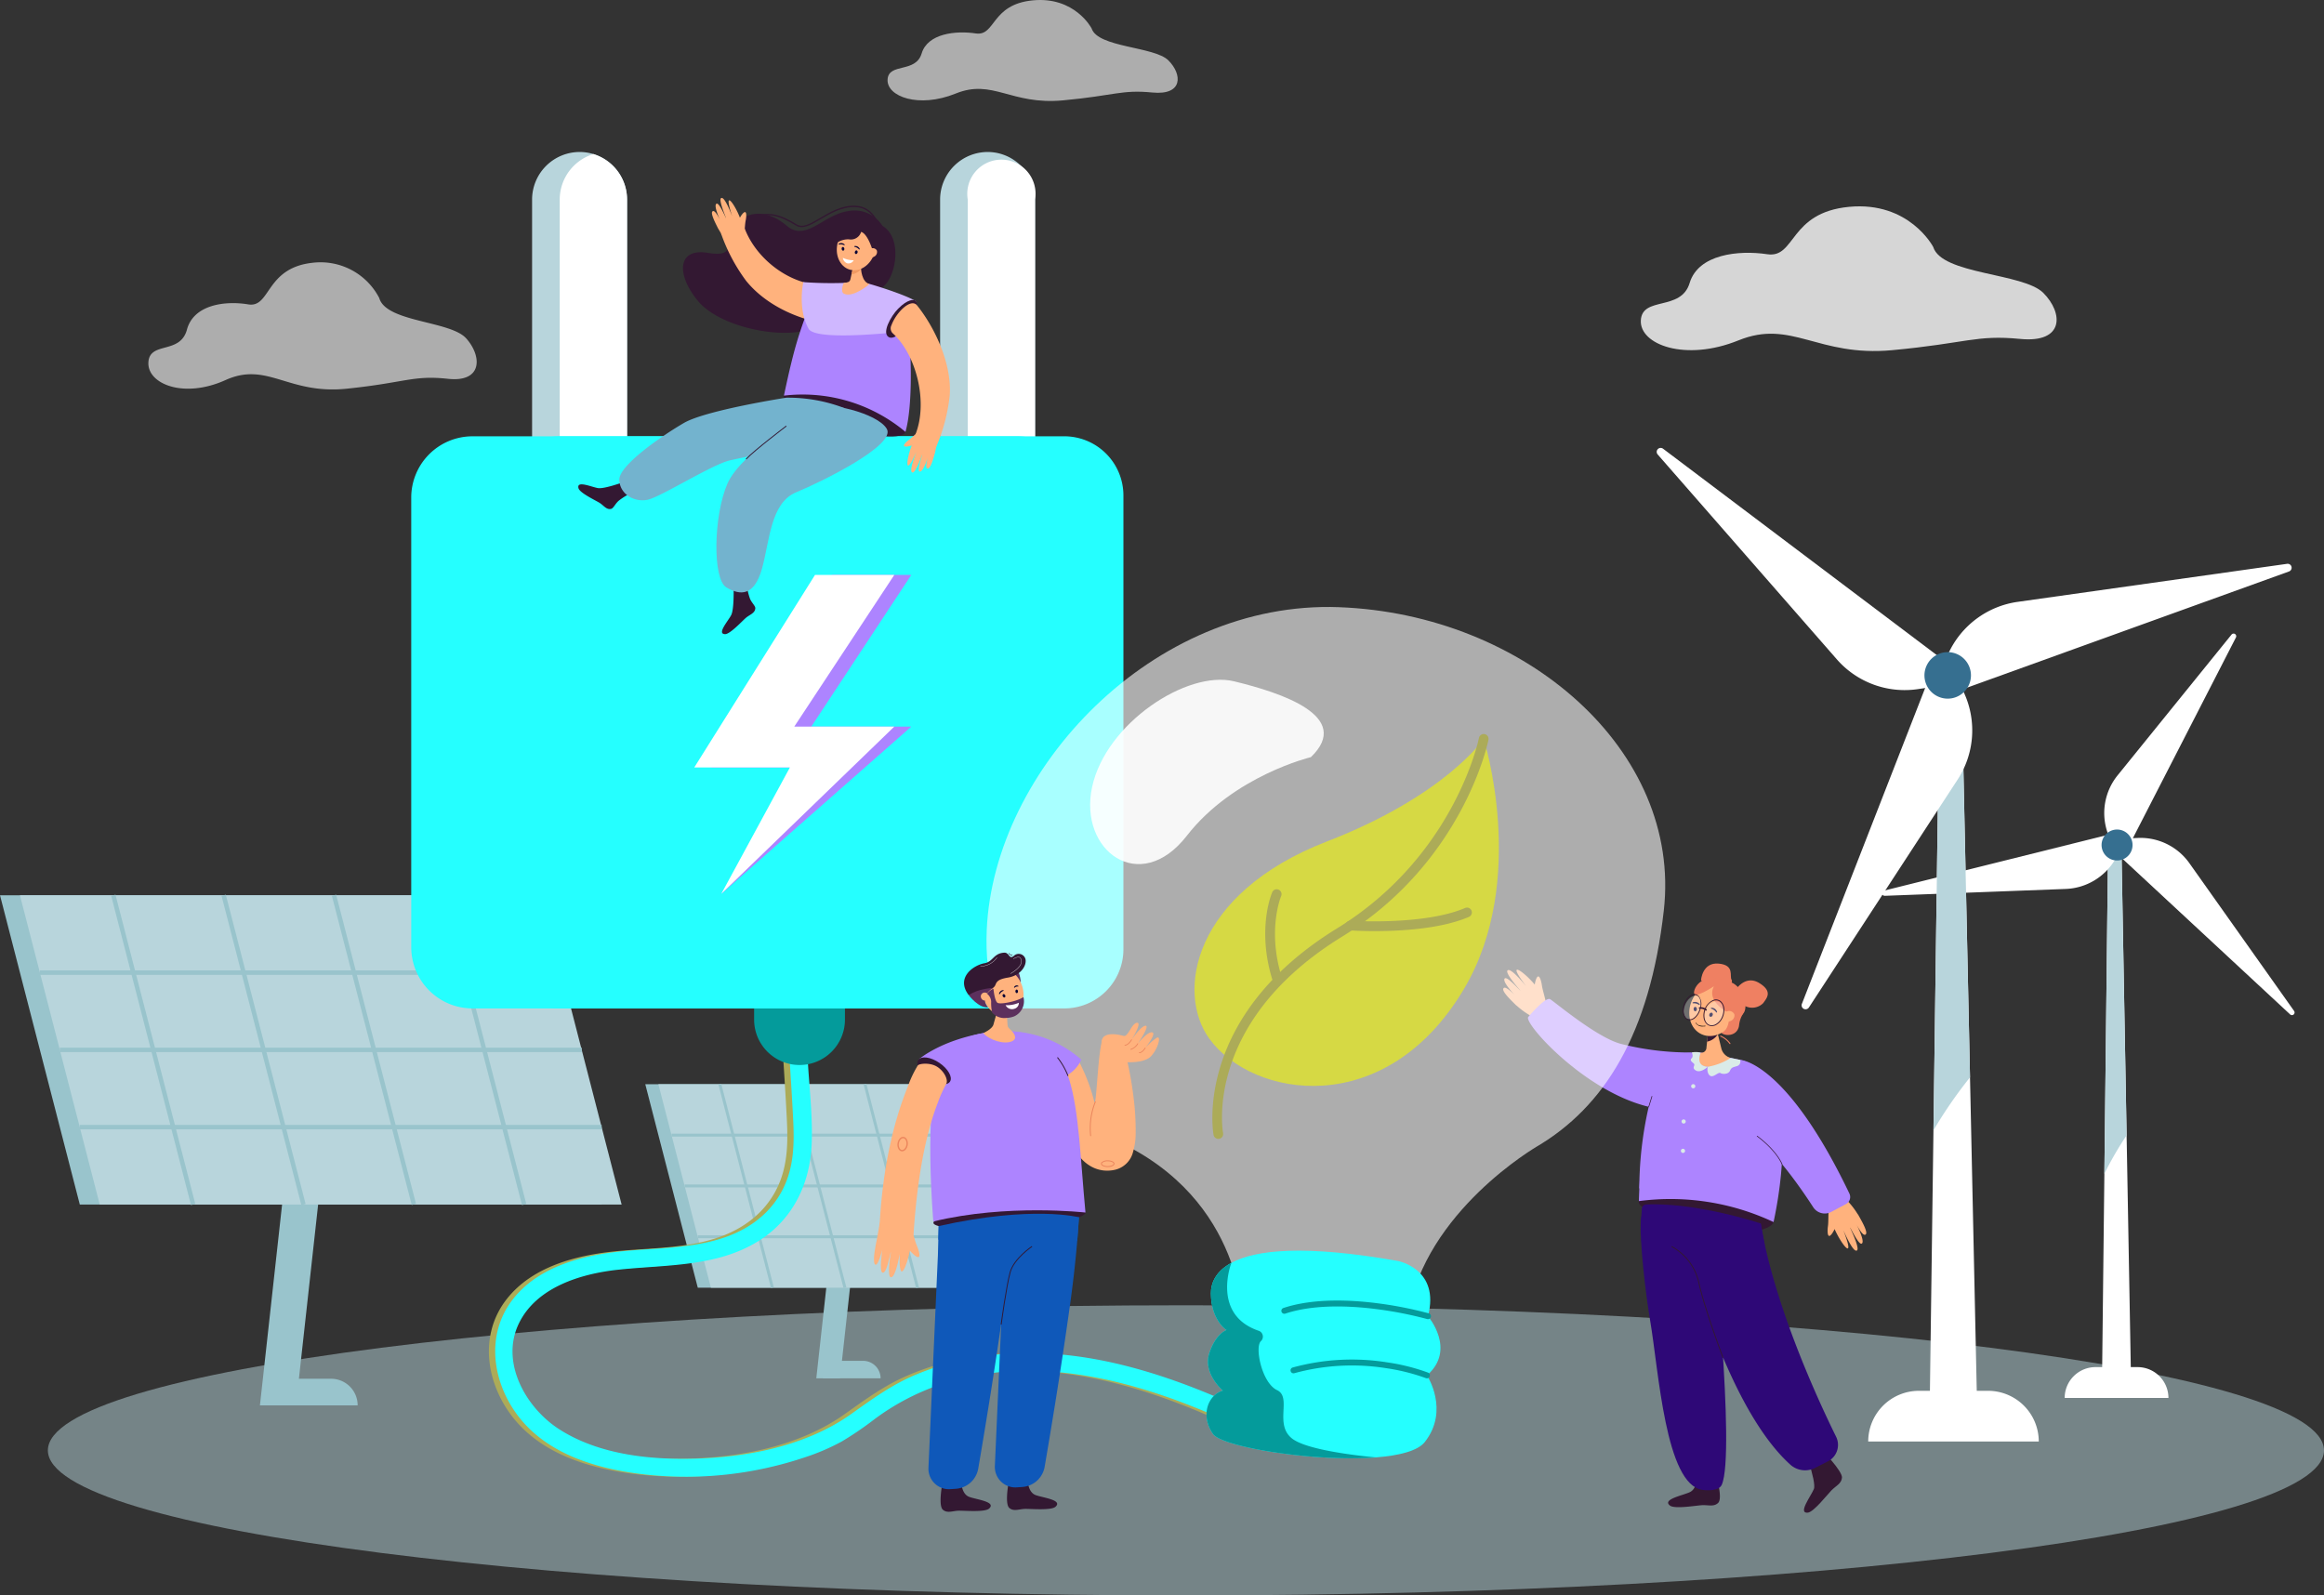 <svg id="Grupo_893833" data-name="Grupo 893833" xmlns="http://www.w3.org/2000/svg" xmlns:xlink="http://www.w3.org/1999/xlink" width="507.307" height="348.309" viewBox="0 0 507.307 348.309">
  <rect x="0" y="0" width="507.307" height="348.309" fill="#333333" stroke="none"/>
  <defs>
    <clipPath id="clip-path">
      <rect id="Rectángulo_326954" data-name="Rectángulo 326954" width="507.307" height="348.309" fill="none"/>
    </clipPath>
    <clipPath id="clip-path-2">
      <rect id="Rectángulo_326929" data-name="Rectángulo 326929" width="507.306" height="348.308" fill="none"/>
    </clipPath>
    <clipPath id="clip-path-3">
      <rect id="Rectángulo_326928" data-name="Rectángulo 326928" width="496.856" height="63.343" fill="none"/>
    </clipPath>
    <clipPath id="clip-path-5">
      <rect id="Rectángulo_326944" data-name="Rectángulo 326944" width="90.766" height="31.584" fill="none"/>
    </clipPath>
    <clipPath id="clip-path-6">
      <rect id="Rectángulo_326945" data-name="Rectángulo 326945" width="63.33" height="22.039" fill="none"/>
    </clipPath>
    <clipPath id="clip-path-7">
      <rect id="Rectángulo_326946" data-name="Rectángulo 326946" width="71.666" height="27.752" fill="none"/>
    </clipPath>
    <clipPath id="clip-path-8">
      <rect id="Rectángulo_326947" data-name="Rectángulo 326947" width="4.115" height="5.39" fill="none"/>
    </clipPath>
    <clipPath id="clip-path-9">
      <rect id="Rectángulo_326948" data-name="Rectángulo 326948" width="3.835" height="5.17" fill="none"/>
    </clipPath>
    <clipPath id="clip-path-10">
      <rect id="Rectángulo_326949" data-name="Rectángulo 326949" width="148.161" height="158.972" fill="none"/>
    </clipPath>
    <clipPath id="clip-path-11">
      <rect id="Rectángulo_326950" data-name="Rectángulo 326950" width="50.996" height="40.246" fill="none"/>
    </clipPath>
  </defs>
  <g id="Grupo_893832" data-name="Grupo 893832" clip-path="url(#clip-path)">
    <g id="Grupo_893802" data-name="Grupo 893802" transform="translate(0 0.001)">
      <g id="Grupo_893801" data-name="Grupo 893801" clip-path="url(#clip-path-2)">
        <g id="Grupo_893800" data-name="Grupo 893800" transform="translate(10.451 284.965)" opacity="0.5">
          <g id="Grupo_893799" data-name="Grupo 893799">
            <g id="Grupo_893798" data-name="Grupo 893798" clip-path="url(#clip-path-3)">
              <path id="Trazado_635360" data-name="Trazado 635360" d="M538.633,1170.834c0,17.492-111.225,31.672-248.428,31.672s-248.428-14.18-248.428-31.672S153,1139.162,290.2,1139.162s248.428,14.18,248.428,31.672" transform="translate(-41.777 -1139.162)" fill="#b8d5dc"/>
            </g>
          </g>
        </g>
      </g>
    </g>
    <path id="Trazado_635361" data-name="Trazado 635361" d="M234.7,1035.145h-7.867l7.044-63.837h7.867Z" transform="translate(-170.092 -728.332)" fill="#99c4cc"/>
    <path id="Trazado_635362" data-name="Trazado 635362" d="M0,781.316l17.419,67.519H131.344l-17.419-67.519Z" transform="translate(0 -585.867)" fill="#99c4cc"/>
    <path id="Trazado_635363" data-name="Trazado 635363" d="M148.737,848.835H34.811L17.393,781.316H131.318Z" transform="translate(-13.042 -585.867)" fill="#b8d5dc"/>
    <rect id="Rectángulo_326930" data-name="Rectángulo 326930" width="113.926" height="0.968" transform="translate(8.709 211.86)" fill="#99c4cc"/>
    <rect id="Rectángulo_326931" data-name="Rectángulo 326931" width="113.926" height="0.968" transform="translate(13.06 228.725)" fill="#99c4cc"/>
    <rect id="Rectángulo_326932" data-name="Rectángulo 326932" width="113.925" height="0.968" transform="translate(17.411 245.587)" fill="#99c4cc"/>
    <rect id="Rectángulo_326933" data-name="Rectángulo 326933" width="0.967" height="69.73" transform="translate(24.274 195.571) rotate(-14.467)" fill="#99c4cc"/>
    <rect id="Rectángulo_326934" data-name="Rectángulo 326934" width="0.966" height="69.73" transform="translate(48.36 195.571) rotate(-14.465)" fill="#99c4cc"/>
    <rect id="Rectángulo_326935" data-name="Rectángulo 326935" width="0.967" height="69.73" transform="matrix(0.968, -0.25, 0.25, 0.968, 72.445, 195.571)" fill="#99c4cc"/>
    <rect id="Rectángulo_326936" data-name="Rectángulo 326936" width="0.967" height="69.73" transform="translate(96.531 195.571) rotate(-14.465)" fill="#99c4cc"/>
    <g id="Grupo_893831" data-name="Grupo 893831" transform="translate(0 0.001)">
      <g id="Grupo_893830" data-name="Grupo 893830" clip-path="url(#clip-path-2)">
        <path id="Trazado_635364" data-name="Trazado 635364" d="M235.571,1203.275h13.335a5.809,5.809,0,0,1,5.809,5.809H235.571Z" transform="translate(-176.642 -902.272)" fill="#99c4cc"/>
        <path id="Trazado_635365" data-name="Trazado 635365" d="M717.5,1077.014h-5.176l4.635-42h5.176Z" transform="translate(-534.135 -776.102)" fill="#99c4cc"/>
        <path id="Trazado_635366" data-name="Trazado 635366" d="M649.5,990.646H574.544l-11.46-44.423h74.955Z" transform="translate(-422.226 -709.523)" fill="#99c4cc"/>
        <path id="Trazado_635367" data-name="Trazado 635367" d="M660.942,990.646H585.987l-11.46-44.423h74.955Z" transform="translate(-430.807 -709.523)" fill="#b8d5dc"/>
        <rect id="Rectángulo_326937" data-name="Rectángulo 326937" width="74.956" height="0.64" transform="translate(146.588 247.497)" fill="#99c4cc"/>
        <rect id="Rectángulo_326938" data-name="Rectángulo 326938" width="74.956" height="0.64" transform="translate(149.45 258.591)" fill="#99c4cc"/>
        <rect id="Rectángulo_326939" data-name="Rectángulo 326939" width="74.954" height="0.64" transform="translate(152.313 269.687)" fill="#99c4cc"/>
        <rect id="Rectángulo_326940" data-name="Rectángulo 326940" width="0.636" height="45.879" transform="matrix(0.968, -0.25, 0.25, 0.968, 156.829, 236.779)" fill="#99c4cc"/>
        <rect id="Rectángulo_326941" data-name="Rectángulo 326941" width="0.636" height="45.88" transform="translate(172.674 236.779) rotate(-14.465)" fill="#99c4cc"/>
        <rect id="Rectángulo_326942" data-name="Rectángulo 326942" width="0.636" height="45.88" transform="translate(188.521 236.779) rotate(-14.465)" fill="#99c4cc"/>
        <rect id="Rectángulo_326943" data-name="Rectángulo 326943" width="0.636" height="45.88" transform="translate(204.367 236.779) rotate(-14.465)" fill="#99c4cc"/>
        <path id="Trazado_635368" data-name="Trazado 635368" d="M718.073,1187.632h8.774a3.822,3.822,0,0,1,3.822,3.822h-12.6Z" transform="translate(-538.444 -890.542)" fill="#99c4cc"/>
        <g id="Grupo_893805" data-name="Grupo 893805" transform="translate(358.173 45.047)" opacity="0.8">
          <g id="Grupo_893804" data-name="Grupo 893804">
            <g id="Grupo_893803" data-name="Grupo 893803" clip-path="url(#clip-path-5)">
              <path id="Trazado_635369" data-name="Trazado 635369" d="M1495.634,188.937s-5.2-10.007-18.368-8.753-11.6,11.284-17.868,10.344-15.046,0-16.927,6.269-10.344,2.821-10.658,8.15,9.717,9.09,21.315,4.388,17.24,3.653,33.54,2.14,18.319-3.394,27.967-2.453,9.419-5.665,5.03-10.054-22.152-3.971-24.033-10.031" transform="translate(-1431.807 -180.076)" fill="#fff"/>
            </g>
          </g>
        </g>
        <g id="Grupo_893808" data-name="Grupo 893808" transform="translate(193.745 -0.001)" opacity="0.6">
          <g id="Grupo_893807" data-name="Grupo 893807">
            <g id="Grupo_893806" data-name="Grupo 893806" clip-path="url(#clip-path-6)">
              <path id="Trazado_635370" data-name="Trazado 635370" d="M819.038,6.186S815.408-.8,806.222.079,798.13,7.952,793.756,7.3s-10.5,0-11.81,4.374-7.217,1.968-7.436,5.686,6.78,6.343,14.872,3.062,12.029,2.549,23.4,1.493S825.565,19.544,832.3,20.2s6.572-3.953,3.51-7.015-15.456-2.77-16.769-7" transform="translate(-774.504 -0.002)" fill="#fff"/>
            </g>
          </g>
        </g>
        <g id="Grupo_893811" data-name="Grupo 893811" transform="translate(32.386 57.262)" opacity="0.6">
          <g id="Grupo_893810" data-name="Grupo 893810">
            <g id="Grupo_893809" data-name="Grupo 893809" clip-path="url(#clip-path-7)">
              <path id="Trazado_635371" data-name="Trazado 635371" d="M179.858,236.7a14.429,14.429,0,0,0-14.5-7.69c-10.395,1.1-9.157,9.915-14.107,9.089s-11.88,0-13.365,5.508-8.167,2.479-8.415,7.161,7.672,7.987,16.83,3.856,13.612,3.209,26.482,1.88,14.464-2.982,22.082-2.156,7.437-4.978,3.972-8.834-17.491-3.489-18.976-8.814" transform="translate(-129.463 -228.91)" fill="#fff"/>
            </g>
          </g>
        </g>
        <path id="Trazado_635372" data-name="Trazado 635372" d="M1840.579,855.505h-6.387l.534-47.026.817-72.031h2.894l1.145,63.633Z" transform="translate(-1375.362 -552.224)" fill="#fff"/>
        <path id="Trazado_635373" data-name="Trazado 635373" d="M1841.182,800.082a73.347,73.347,0,0,0-4.856,8.4l.817-72.031h2.894Z" transform="translate(-1376.962 -552.224)" fill="#b8d5dc"/>
        <path id="Trazado_635374" data-name="Trazado 635374" d="M1838.173,600.166l-1.3-3.946a13.09,13.09,0,0,1,2.255-12.34L1864,553.148a.576.576,0,0,1,.96.625l-23.93,46.615a1.551,1.551,0,0,1-2.852-.222" transform="translate(-1376.875 -414.612)" fill="#fff"/>
        <path id="Trazado_635375" data-name="Trazado 635375" d="M1844.428,731.451l4.152-.186a13.09,13.09,0,0,1,11.269,5.51l22.854,32.261a.576.576,0,0,1-.862.755l-38.4-35.654a1.551,1.551,0,0,1,.986-2.686" transform="translate(-1381.925 -548.327)" fill="#fff"/>
        <path id="Trazado_635376" data-name="Trazado 635376" d="M1695.3,728.8l-2.113,3.578a13.091,13.091,0,0,1-10.774,6.425l-39.506,1.5a.576.576,0,0,1-.161-1.134l50.844-12.667a1.551,1.551,0,0,1,1.71,2.293" transform="translate(-1231.479 -544.733)" fill="#fff"/>
        <path id="Trazado_635377" data-name="Trazado 635377" d="M1834.262,728.876a3.379,3.379,0,1,1,4.545,1.475,3.378,3.378,0,0,1-4.545-1.475" transform="translate(-1375.138 -542.861)" fill="#366f90"/>
        <path id="Trazado_635378" data-name="Trazado 635378" d="M1824.333,1199.852H1801.68a6.736,6.736,0,0,1,6.736-6.736h9.181a6.736,6.736,0,0,1,6.736,6.736" transform="translate(-1350.983 -894.654)" fill="#fff"/>
        <path id="Trazado_635379" data-name="Trazado 635379" d="M1694.181,753.747h-10.5l.877-64.795,1.342-99.246h4.757l1.882,87.676Z" transform="translate(-1262.504 -442.189)" fill="#fff"/>
        <path id="Trazado_635380" data-name="Trazado 635380" d="M1695.171,677.381a98.665,98.665,0,0,0-7.981,11.57l1.342-99.247h4.757Z" transform="translate(-1265.133 -442.189)" fill="#b8d5dc"/>
        <path id="Trazado_635381" data-name="Trazado 635381" d="M1605.082,578.375l2.552,5.7a19.669,19.669,0,0,1-1.478,18.789l-32.463,49.748a.865.865,0,0,1-1.53-.787l28.622-73.343a2.33,2.33,0,0,1,4.3-.106" transform="translate(-1178.831 -432.66)" fill="#fff"/>
        <path id="Trazado_635382" data-name="Trazado 635382" d="M1508.82,442.623l-6.177.915a19.669,19.669,0,0,1-17.688-6.509l-39.1-44.716a.865.865,0,0,1,1.172-1.26l62.859,47.4a2.33,2.33,0,0,1-1.062,4.165" transform="translate(-1083.997 -293.092)" fill="#fff"/>
        <path id="Trazado_635383" data-name="Trazado 635383" d="M1689.132,517.266l2.61-5.673a19.669,19.669,0,0,1,15.118-11.254l58.819-8.305a.865.865,0,0,1,.415,1.67l-74.054,26.728a2.33,2.33,0,0,1-2.908-3.166" transform="translate(-1266.424 -368.943)" fill="#fff"/>
        <path id="Trazado_635384" data-name="Trazado 635384" d="M1688.663,571.459a5.076,5.076,0,1,1-7.019-1.508,5.076,5.076,0,0,1,7.019,1.508" transform="translate(-1259.234 -426.766)" fill="#366f90"/>
        <path id="Trazado_635385" data-name="Trazado 635385" d="M1667.483,1224.871h-37.229a11.07,11.07,0,0,1,11.07-11.07h15.089a11.07,11.07,0,0,1,11.07,11.07" transform="translate(-1222.44 -910.165)" fill="#fff"/>
        <path id="Trazado_635386" data-name="Trazado 635386" d="M489.54,820.136c.4,11.837,1.351,23.647,2,35.471.26,4.759.565,9.494-.782,14.129a19.67,19.67,0,0,1-6.227,9.61c-8.215,6.956-19.8,6.388-29.866,7.348-8.7.829-18.483,3.254-24.148,10.468-6.209,7.907-4.475,18.646,1.568,26.108,6.6,8.151,17.545,11.136,27.537,12.22a81.4,81.4,0,0,0,34.754-3.831,47.36,47.36,0,0,0,7.9-3.408,72.012,72.012,0,0,0,7.114-4.845,52.293,52.293,0,0,1,13.935-7.419c21.307-7.265,43.945-.909,63.653,8.1,2.616,1.2,5.209,2.442,7.788,3.715,2.262,1.117,4.258-2.274,1.985-3.4-19.817-9.784-41.436-18.022-63.908-14.733a59.273,59.273,0,0,0-14.874,4.2c-5.008,2.156-9.245,5.262-13.662,8.4-9.325,6.621-21.438,9.2-32.714,9.678-10.382.442-22.057-.622-31.01-6.375-7.282-4.678-12.95-14.641-8.749-23.179,3.843-7.811,13.43-10.735,21.466-11.622,10.547-1.164,21.908-.5,31.187-6.53,7.325-4.757,10.912-12.532,11.229-21.112.211-5.71-.457-11.523-.814-17.22-.367-5.864-.756-11.727-1.063-17.594q-.214-4.086-.358-8.175c-.086-2.525-4.02-2.536-3.934,0" transform="translate(-319.901 -613.554)" fill="#acab58"/>
        <path id="Trazado_635387" data-name="Trazado 635387" d="M495.046,820.136c.4,11.837,1.351,23.647,2,35.471.26,4.759.565,9.494-.782,14.129a19.669,19.669,0,0,1-6.227,9.61c-8.215,6.956-19.8,6.388-29.865,7.348-8.7.829-18.483,3.254-24.148,10.468-6.209,7.907-4.475,18.646,1.568,26.108,6.6,8.151,17.545,11.136,27.537,12.22a81.4,81.4,0,0,0,34.754-3.831,47.371,47.371,0,0,0,7.9-3.408,72.023,72.023,0,0,0,7.114-4.845,52.291,52.291,0,0,1,13.935-7.419c21.307-7.265,43.946-.909,63.653,8.1,2.616,1.2,5.209,2.442,7.788,3.715,2.262,1.117,4.258-2.274,1.985-3.4-19.817-9.784-41.436-18.022-63.909-14.733a59.274,59.274,0,0,0-14.874,4.2c-5.008,2.156-9.245,5.262-13.662,8.4-9.325,6.621-21.438,9.2-32.714,9.678-10.382.442-22.057-.622-31.01-6.375-7.282-4.678-12.949-14.641-8.749-23.179,3.843-7.811,13.43-10.735,21.465-11.622,10.548-1.164,21.908-.5,31.187-6.53,7.325-4.757,10.912-12.532,11.229-21.112.211-5.71-.457-11.523-.814-17.22-.367-5.864-.756-11.727-1.063-17.594q-.214-4.086-.358-8.175c-.086-2.525-4.02-2.536-3.934,0" transform="translate(-324.03 -613.554)" fill="#25ffff"/>
        <path id="Trazado_635388" data-name="Trazado 635388" d="M667.972,851.388h0a9.914,9.914,0,0,1-9.914-9.914v-6.219a9.914,9.914,0,1,1,19.827,0v6.219a9.914,9.914,0,0,1-9.914,9.914" transform="translate(-493.442 -618.88)" fill="#049b9b"/>
        <path id="Trazado_635389" data-name="Trazado 635389" d="M485.046,143.013v96.755a10.407,10.407,0,0,1-7.351,9.916,10.238,10.238,0,0,1-3.016.451,10.4,10.4,0,0,1-10.367-10.367V143.013a10.4,10.4,0,0,1,10.367-10.367,10.237,10.237,0,0,1,3.016.451,10.411,10.411,0,0,1,7.351,9.916" transform="translate(-348.163 -99.465)" fill="#b8d5dc"/>
        <path id="Trazado_635390" data-name="Trazado 635390" d="M503.127,144.365V241.12a10.407,10.407,0,0,1-7.351,9.916,10.407,10.407,0,0,1-7.351-9.916V144.365a10.407,10.407,0,0,1,7.351-9.916,10.411,10.411,0,0,1,7.351,9.916" transform="translate(-366.244 -100.817)" fill="#fff"/>
        <path id="Trazado_635391" data-name="Trazado 635391" d="M841.095,143.013v96.755a10.407,10.407,0,0,1-7.351,9.916,10.238,10.238,0,0,1-3.016.451,10.4,10.4,0,0,1-10.367-10.367V143.013a10.4,10.4,0,0,1,10.367-10.367,10.237,10.237,0,0,1,3.016.451,10.411,10.411,0,0,1,7.351,9.916" transform="translate(-615.145 -99.465)" fill="#b8d5dc"/>
        <path id="Trazado_635392" data-name="Trazado 635392" d="M859.176,144.365V241.12a7.683,7.683,0,1,1-14.7,0V144.365a7.454,7.454,0,1,1,14.7,0" transform="translate(-633.226 -100.817)" fill="#fff"/>
        <path id="Trazado_635393" data-name="Trazado 635393" d="M491.112,505.669H372.229A13.373,13.373,0,0,1,358.856,492.3v-98.16a13.373,13.373,0,0,1,13.373-13.372H491.112a13.372,13.372,0,0,1,13.372,13.372V492.3a13.372,13.372,0,0,1-13.372,13.372" transform="translate(-269.087 -285.515)" fill="#25ffff"/>
        <path id="Trazado_635394" data-name="Trazado 635394" d="M559.856,505.669H449.737a12.921,12.921,0,0,1-12.921-12.921V393.685a12.921,12.921,0,0,1,12.921-12.921H559.856a12.921,12.921,0,0,1,12.921,12.921v99.063a12.921,12.921,0,0,1-12.921,12.921" transform="translate(-327.545 -285.515)" fill="#25ffff"/>
        <path id="Trazado_635395" data-name="Trazado 635395" d="M622.877,571.366l18.689-27.595H620.69l26.355-42.029h17.308l-21.831,33.114h21.831Z" transform="translate(-465.422 -376.23)" fill="#ad84ff"/>
        <path id="Trazado_635396" data-name="Trazado 635396" d="M611.745,571.366l14.975-27.595H605.844L632.2,501.741h17.308l-21.831,33.114h21.831Z" transform="translate(-454.29 -376.23)" fill="#fff"/>
        <path id="Trazado_635397" data-name="Trazado 635397" d="M1595.1,1046.933c-.168.991-.068,3.066-.218,4.062-.065.432-.186,1.909.224,2.074.355.143.99-.931,1.23-1.487,1.493,3.412,4.639,7.327,1.96.373l.009,0c.274.582,2.143,4.911,2.927,4.283.574-.461-1.066-3.982-1.507-4.943l.023-.014c.526.944,1.967,3.871,2.539,3.461.752-.54-1.221-4.26-1.221-4.26s1.565,3.123,2.124,2.185c.315-.529-.667-2.35-1.293-3.476h0c-.131-.236-.247-.442-.332-.6a1.9,1.9,0,0,0-.225-.331,17.046,17.046,0,0,0-2.175-2.82,2.177,2.177,0,0,0-2.579-.693,3.139,3.139,0,0,0-1.487,2.187" transform="translate(-1195.864 -783.257)" fill="#ffb27d"/>
        <path id="Trazado_635398" data-name="Trazado 635398" d="M1321.056,853.65c-.108-1-.767-2.962-.894-3.961-.055-.433-.341-1.886-.778-1.926-.38-.035-.7,1.178-.778,1.781-2.361-2.846-6.446-5.7-1.984.206l-.008.006c-.421-.48-3.393-4.1-3.975-3.269-.426.607,2.105,3.515,2.79,4.311l-.019.02c-.761-.754-2.941-3.15-3.378-2.592-.576.735,2.33,3.738,2.33,3.738s-2.352-2.548-2.634-1.487c-.159.6,1.279,2.064,2.187,2.964h0c.19.189.358.353.482.479a1.867,1.867,0,0,0,.306.253,16.653,16.653,0,0,0,2.855,2.082,2.163,2.163,0,0,0,2.665-.076,3.192,3.192,0,0,0,.834-2.527" transform="translate(-983.585 -634.59)" fill="#ffb27d"/>
        <path id="Trazado_635399" data-name="Trazado 635399" d="M1461.847,1289.464s.082,2.281-1.472,3.013-6.135,1.572-4.32,2.939c1.042.785,5.674-.021,6.991-.095s2.588.412,3.515-.5c1.019-1-.346-5.607-.346-5.607a5.379,5.379,0,0,1-2.125.668,4.317,4.317,0,0,1-2.242-.423" transform="translate(-1091.503 -966.716)" fill="#331832"/>
        <path id="Trazado_635400" data-name="Trazado 635400" d="M1572.03,1245.74s3.382,8.984,2.7,10.594-3.562,5.376-1.321,5.15c1.286-.13,4.223-3.9,5.158-4.862s2.2-1.468,2.3-2.778c.114-1.442-4.372-6.042-4.372-6.042s-.435-6.551-1.178-5.826c-1.072,1.046-3.285,3.765-3.285,3.765" transform="translate(-1178.781 -931.249)" fill="#331832"/>
        <path id="Trazado_635401" data-name="Trazado 635401" d="M1484.357,844.513s.263-3.933,3.847-3.606,2.309,2.751,2.825,3.53-1.461,2.411-3.2,2.346-3.47-2.27-3.47-2.27" transform="translate(-1113.039 -630.537)" fill="#ef8062"/>
        <path id="Trazado_635402" data-name="Trazado 635402" d="M1431.718,1055.588c.643-7.229,15.5,1.139,15.5,1.139s5.2,49.826,2.153,56.733c-.6,1.363-3.056,1.285-4.2,1.129-8.11-1.1-9.562-25.974-11.435-36.936-.94-5.5-2.4-17.692-2.01-22.064" transform="translate(-1073.52 -789.323)" fill="#2e0877"/>
        <path id="Trazado_635403" data-name="Trazado 635403" d="M1459.482,1047.786c-.468,1.768-7.324,3.478-15.437,1.408s-14.432-4.219-13.964-5.987,7.545-2.487,15.658-.417,14.211,3.228,13.743,5" transform="translate(-1072.323 -780.987)" fill="#331832"/>
        <path id="Trazado_635404" data-name="Trazado 635404" d="M1433.941,927.456a25.656,25.656,0,0,1-3.788-2.272,15.044,15.044,0,0,1,13.493-6.631c1.249.1,6.877,1.22,8.084,1.462,15.49,3.108,7.9,34.835,7.823,35.523a52.826,52.826,0,0,0-29.4-4.579,85.357,85.357,0,0,1,3.788-23.5" transform="translate(-1072.395 -688.739)" fill="#ad84ff"/>
        <path id="Trazado_635405" data-name="Trazado 635405" d="M1457.9,1055.232s-13.608-4.589-24.96-4.154a1.016,1.016,0,0,0-.988.914s-.317,4.067-.247,5.422c.154,3,27.072,2.513,27.072,2.513Z" transform="translate(-1073.55 -788.126)" fill="#2e0877"/>
        <path id="Trazado_635406" data-name="Trazado 635406" d="M1489.549,889.13a6.008,6.008,0,0,1-4.988,1.934c-3.054-.07-1.561-3.077-1.561-3.077a1.106,1.106,0,0,0,1.248-1.08l.095-.887.047-.44.152-1.4.136-1.261.559-5.173,1.288,5.309.219.9.755,3.112a2.869,2.869,0,0,0,2.035,2.06l.016,0" transform="translate(-1111.748 -658.172)" fill="#ffb27d"/>
        <path id="Trazado_635407" data-name="Trazado 635407" d="M1492,902.571a3.6,3.6,0,0,1-2.354,1.627l.153-1.4c.887-.149,2.2-.223,2.2-.223" transform="translate(-1117.006 -676.79)" fill="#331832"/>
        <path id="Trazado_635408" data-name="Trazado 635408" d="M1506.407,884.264a5.62,5.62,0,0,0-.819,2.481c-.4,2.624-3.6,2.353-3.993,1.374-.049-.121,1.892-4.014,1.892-4.014L1504.6,884Z" transform="translate(-1125.964 -662.863)" fill="#ef8062"/>
        <path id="Trazado_635409" data-name="Trazado 635409" d="M1474.72,861.242c1.4-3.017,4.584-4.537,7.121-3.394s3.461,4.515,2.065,7.532-4.584,4.537-7.121,3.394-3.461-4.515-2.065-7.532" transform="translate(-1105.325 -642.969)" fill="#ffb27d"/>
        <path id="Trazado_635410" data-name="Trazado 635410" d="M1482.554,855.164c.05.225-1.974,2.71,3.117,5.814s4.769-4.675.85-6.613c-5.658-2.8-8.222.555-8.29,2.146s4.323-1.347,4.323-1.347" transform="translate(-1108.445 -639.835)" fill="#ef8062"/>
        <path id="Trazado_635411" data-name="Trazado 635411" d="M1505.279,879.379s1.169,3.238-.658,5.186c0,0,1.9-.772,2.165-1.262a20.687,20.687,0,0,0,.762-2.462Z" transform="translate(-1128.234 -659.4)" fill="#ef8062"/>
        <path id="Trazado_635412" data-name="Trazado 635412" d="M1504.268,884.633a1.267,1.267,0,0,1-1.676-.622,1.317,1.317,0,0,1,1.011-1.508,1.268,1.268,0,0,1,1.676.622,1.317,1.317,0,0,1-1.011,1.508" transform="translate(-1126.682 -661.676)" fill="#ffb27d"/>
        <path id="Trazado_635413" data-name="Trazado 635413" d="M1493.032,879.649a.112.112,0,0,1-.042-.091.111.111,0,0,1,.119-.1,1.265,1.265,0,0,1,1.218.9.109.109,0,0,1-.07.141.129.129,0,0,1-.146-.07,2,2,0,0,0-1.011-.748.118.118,0,0,1-.068-.026" transform="translate(-1119.512 -659.456)" fill="#080435"/>
        <path id="Trazado_635414" data-name="Trazado 635414" d="M1492.277,884.353a.437.437,0,0,1-.519.3.428.428,0,0,1-.145-.579.437.437,0,0,1,.519-.3.428.428,0,0,1,.145.579" transform="translate(-1118.443 -662.679)" fill="#080435"/>
        <path id="Trazado_635415" data-name="Trazado 635415" d="M1477.035,874.714a.115.115,0,0,1-.074-.069.109.109,0,0,1,.068-.142,1.274,1.274,0,0,1,1.471.387.109.109,0,0,1-.009.157.128.128,0,0,1-.161-.011,2.026,2.026,0,0,0-1.222-.323.115.115,0,0,1-.072,0" transform="translate(-1107.488 -655.675)" fill="#080435"/>
        <path id="Trazado_635416" data-name="Trazado 635416" d="M1478.6,879.208c0,.265-.159.478-.357.475s-.359-.22-.36-.485.159-.478.357-.475.359.22.36.485" transform="translate(-1108.185 -658.908)" fill="#080435"/>
        <g id="Grupo_893814" data-name="Grupo 893814" transform="translate(372.119 218.604)" opacity="0.3">
          <g id="Grupo_893813" data-name="Grupo 893813">
            <g id="Grupo_893812" data-name="Grupo 893812" clip-path="url(#clip-path-8)">
              <path id="Trazado_635417" data-name="Trazado 635417" d="M1491.647,876.4a3.132,3.132,0,0,1-2.359,2.865c-1.123.1-1.886-1.029-1.706-2.514a3.132,3.132,0,0,1,2.359-2.865c1.122-.1,1.886,1.029,1.706,2.514" transform="translate(-1487.557 -873.883)" fill="#fff"/>
            </g>
          </g>
        </g>
        <g id="Grupo_893817" data-name="Grupo 893817" transform="translate(367.523 217.373)" opacity="0.3">
          <g id="Grupo_893816" data-name="Grupo 893816">
            <g id="Grupo_893815" data-name="Grupo 893815" clip-path="url(#clip-path-9)">
              <path id="Trazado_635418" data-name="Trazado 635418" d="M1472.917,871.453c-.344,1.427-1.435,2.625-2.436,2.676s-1.534-1.064-1.19-2.491,1.435-2.625,2.436-2.676,1.534,1.064,1.19,2.491" transform="translate(-1469.188 -868.96)" fill="#fff"/>
            </g>
          </g>
        </g>
        <path id="Trazado_635419" data-name="Trazado 635419" d="M1490.826,875.773a3.928,3.928,0,0,0,.141-.576c.012-.068.023-.136.03-.2.013-.115.022-.228.025-.341a2.58,2.58,0,0,0-.66-1.92,1.6,1.6,0,0,0-1.3-.483,1.858,1.858,0,0,0-.3.051,3.529,3.529,0,0,0-2.084,2.195,3.87,3.87,0,0,0-.184.814,3.672,3.672,0,0,0-.007.78,2.4,2.4,0,0,0,.641,1.481,1.717,1.717,0,0,0,.487.343,1.668,1.668,0,0,0,.162.064,1.627,1.627,0,0,0,.651.076,1.987,1.987,0,0,0,.7-.191,3.263,3.263,0,0,0,1.422-1.437c.038-.066.072-.135.1-.2a4.074,4.074,0,0,0,.176-.447m-3.928,1.146a2.589,2.589,0,0,1-.226-.845,3.293,3.293,0,0,1,.006-.741,3.891,3.891,0,0,1,.162-.74,3.308,3.308,0,0,1,.125-.331,2.926,2.926,0,0,1,1.888-1.793,1.468,1.468,0,0,1,.228-.035,1.421,1.421,0,0,1,1.147.425,2.022,2.022,0,0,1,.5.908,2.677,2.677,0,0,1,.083.456c0,.01,0,.017,0,.026a.055.055,0,0,1,0,.015,1.982,1.982,0,0,1,.013.249,3.191,3.191,0,0,1-.022.457,3.6,3.6,0,0,1-.092.5c-.027.109-.059.216-.1.321s-.082.219-.129.324v0a3.178,3.178,0,0,1-1.365,1.539,1.837,1.837,0,0,1-.719.216,1.459,1.459,0,0,1-.729-.127,1.435,1.435,0,0,1-.417-.3,1.817,1.817,0,0,1-.355-.514.046.046,0,0,0-.005-.01" transform="translate(-1114.62 -654.05)" fill="#331832"/>
        <path id="Trazado_635420" data-name="Trazado 635420" d="M1472.353,870.933c.029-.074.056-.147.081-.222a.638.638,0,0,0-.073.008,4.29,4.29,0,0,1-.5,1.11.007.007,0,0,1,0,0c.026-.036.05-.072.074-.109,0-.006.008-.013.011-.018.029-.042.058-.089.083-.134.04-.067.082-.135.119-.205s.073-.141.107-.215.062-.139.091-.211m0,0c.029-.074.056-.147.081-.222a.638.638,0,0,0-.073.008,4.29,4.29,0,0,1-.5,1.11.007.007,0,0,1,0,0c.026-.036.05-.072.074-.109,0-.006.008-.013.011-.018.029-.042.058-.089.083-.134.04-.067.082-.135.119-.205s.073-.141.107-.215.062-.139.091-.211m0,0c.029-.074.056-.147.081-.222a.638.638,0,0,0-.073.008,4.29,4.29,0,0,1-.5,1.11.007.007,0,0,1,0,0c.026-.036.05-.072.074-.109,0-.006.008-.013.011-.018.029-.042.058-.089.083-.134.04-.067.082-.135.119-.205s.073-.141.107-.215.062-.139.091-.211m0,0c.029-.074.056-.147.081-.222a.638.638,0,0,0-.073.008,4.29,4.29,0,0,1-.5,1.11.007.007,0,0,1,0,0c.026-.036.05-.072.074-.109,0-.006.008-.013.011-.018.029-.042.058-.089.083-.134.04-.067.082-.135.119-.205s.073-.141.107-.215.062-.139.091-.211m0,0c.029-.074.056-.147.081-.222a.638.638,0,0,0-.073.008,4.29,4.29,0,0,1-.5,1.11.007.007,0,0,1,0,0c.026-.036.05-.072.074-.109,0-.006.008-.013.011-.018.029-.042.058-.089.083-.134.04-.067.082-.135.119-.205s.073-.141.107-.215.062-.139.091-.211m0,0c.029-.074.056-.147.081-.222a.638.638,0,0,0-.073.008,4.29,4.29,0,0,1-.5,1.11.007.007,0,0,1,0,0c.026-.036.05-.072.074-.109,0-.006.008-.013.011-.018.029-.042.058-.089.083-.134.04-.067.082-.135.119-.205s.073-.141.107-.215.062-.139.091-.211m0,0c.029-.074.056-.147.081-.222a.638.638,0,0,0-.073.008,4.29,4.29,0,0,1-.5,1.11.007.007,0,0,1,0,0c.026-.036.05-.072.074-.109,0-.006.008-.013.011-.018.029-.042.058-.089.083-.134.04-.067.082-.135.119-.205s.073-.141.107-.215.062-.139.091-.211m0,0c.029-.074.056-.147.081-.222a.638.638,0,0,0-.073.008,4.29,4.29,0,0,1-.5,1.11.007.007,0,0,1,0,0c.026-.036.05-.072.074-.109,0-.006.008-.013.011-.018.029-.042.058-.089.083-.134.04-.067.082-.135.119-.205s.073-.141.107-.215.062-.139.091-.211m.207-.227c.032-.111.059-.225.081-.339.012-.061.021-.123.031-.185a2.754,2.754,0,0,0-.535-2.3,1.385,1.385,0,0,0-.369-.269,1.224,1.224,0,0,0-.343-.111,1.278,1.278,0,0,0-.264-.014h0c-.021,0-.046,0-.068,0-1.074.1-2.137,1.436-2.363,2.993a2.756,2.756,0,0,0,.536,2.3,1.307,1.307,0,0,0,.4.287,1.251,1.251,0,0,0,.56.108h.008c.024,0,.048,0,.073,0a1.956,1.956,0,0,0,1.123-.545v0h0a3.8,3.8,0,0,0,.87-1.219,4.182,4.182,0,0,0,.255-.7m-.726,1.168a3.024,3.024,0,0,1-.728.784,1.646,1.646,0,0,1-.7.314s0,0-.005,0a0,0,0,0,1,0,0,.065.065,0,0,1-.026,0,.581.581,0,0,1-.089.013.755.755,0,0,1-.1,0,1.059,1.059,0,0,1-.782-.336,2.554,2.554,0,0,1-.491-2.109s0,0,0-.007a.069.069,0,0,0,0-.008l0,0,0-.019c.217-1.479,1.2-2.752,2.2-2.839a1.112,1.112,0,0,1,.188,0,1.017,1.017,0,0,1,.353.088A1.135,1.135,0,0,1,1472,868a.235.235,0,0,1,.023.027,1.9,1.9,0,0,1,.432.877,3.435,3.435,0,0,1,.03,1.245c-.011.071-.023.141-.036.211-.024.12-.054.239-.087.357a4.29,4.29,0,0,1-.5,1.11.409.409,0,0,0-.03.044m.518-.941c.029-.074.056-.147.081-.222a.638.638,0,0,0-.073.008,4.29,4.29,0,0,1-.5,1.11.007.007,0,0,1,0,0c.026-.036.05-.072.074-.109,0-.006.008-.013.011-.018.029-.042.058-.089.083-.134.04-.067.082-.135.119-.205s.073-.141.107-.215.062-.139.091-.211m0,0c.029-.074.056-.147.081-.222a.638.638,0,0,0-.073.008,4.29,4.29,0,0,1-.5,1.11.007.007,0,0,1,0,0c.026-.036.05-.072.074-.109,0-.006.008-.013.011-.018.029-.042.058-.089.083-.134.04-.067.082-.135.119-.205s.073-.141.107-.215.062-.139.091-.211m0,0c.029-.074.056-.147.081-.222a.638.638,0,0,0-.073.008,4.29,4.29,0,0,1-.5,1.11.007.007,0,0,1,0,0c.026-.036.05-.072.074-.109,0-.006.008-.013.011-.018.029-.042.058-.089.083-.134.04-.067.082-.135.119-.205s.073-.141.107-.215.062-.139.091-.211m0,0c.029-.074.056-.147.081-.222a.638.638,0,0,0-.073.008,4.29,4.29,0,0,1-.5,1.11.007.007,0,0,1,0,0c.026-.036.05-.072.074-.109,0-.006.008-.013.011-.018.029-.042.058-.089.083-.134.04-.067.082-.135.119-.205s.073-.141.107-.215.062-.139.091-.211m0,0c.029-.074.056-.147.081-.222a.638.638,0,0,0-.073.008,4.29,4.29,0,0,1-.5,1.11.007.007,0,0,1,0,0c.026-.036.05-.072.074-.109,0-.006.008-.013.011-.018.029-.042.058-.089.083-.134.04-.067.082-.135.119-.205s.073-.141.107-.215.062-.139.091-.211m0,0c.029-.074.056-.147.081-.222a.638.638,0,0,0-.073.008,4.29,4.29,0,0,1-.5,1.11.007.007,0,0,1,0,0c.026-.036.05-.072.074-.109,0-.006.008-.013.011-.018.029-.042.058-.089.083-.134.04-.067.082-.135.119-.205s.073-.141.107-.215.062-.139.091-.211m0,0c.029-.074.056-.147.081-.222a.638.638,0,0,0-.073.008,4.29,4.29,0,0,1-.5,1.11.007.007,0,0,1,0,0c.026-.036.05-.072.074-.109,0-.006.008-.013.011-.018.029-.042.058-.089.083-.134.04-.067.082-.135.119-.205s.073-.141.107-.215.062-.139.091-.211" transform="translate(-1101.288 -650.48)" fill="#331832"/>
        <path id="Trazado_635421" data-name="Trazado 635421" d="M1482.554,879.339a.178.178,0,0,1-.1-.118.169.169,0,0,1,.129-.207,2,2,0,0,1,1.541.426.17.17,0,0,1,.035.242.18.18,0,0,1-.248.03,1.641,1.641,0,0,0-1.242-.362.182.182,0,0,1-.115-.012" transform="translate(-1111.609 -659.109)" fill="#331832"/>
        <path id="Trazado_635422" data-name="Trazado 635422" d="M1514.6,857.7s2.076-3.356,5.144-1.484,1.583,3.344.888,4.364a3.4,3.4,0,0,1-3.975.657c-1.534-.826-2.057-3.537-2.057-3.537" transform="translate(-1135.72 -641.606)" fill="#ef8062"/>
        <path id="Trazado_635423" data-name="Trazado 635423" d="M1503.207,905.694a.108.108,0,0,1-.091-.05,4.814,4.814,0,0,0-1.976-1.573.108.108,0,0,1-.057-.141.1.1,0,0,1,.142-.059,4.946,4.946,0,0,1,2.073,1.655.108.108,0,0,1-.031.15.114.114,0,0,1-.06.017" transform="translate(-1125.574 -677.759)" fill="#ef8062"/>
        <path id="Trazado_635424" data-name="Trazado 635424" d="M1481.308,893.363a1.734,1.734,0,0,1-1.627-.725.061.061,0,0,1,.028-.079.064.064,0,0,1,.078.027c.406.851,1.959.643,1.969.634a.07.07,0,0,1,.066.05.061.061,0,0,1-.048.068,3.91,3.91,0,0,1-.465.026" transform="translate(-1109.529 -669.28)" fill="#020202"/>
        <path id="Trazado_635425" data-name="Trazado 635425" d="M1477.58,918.257s-1.337,2.94,1.561,3.078c0,0-1.557,1.441-2.61.825s-.02-1.12-.464-1.525-.937-.7-.473-1.152.029-1.27.029-1.27a4.253,4.253,0,0,1,1.957.045" transform="translate(-1106.328 -688.444)" fill="#daebe8"/>
        <path id="Trazado_635426" data-name="Trazado 635426" d="M1476.638,946.725a.456.456,0,1,0-.466.431.449.449,0,0,0,.466-.431" transform="translate(-1106.568 -709.56)" fill="#daebe8"/>
        <path id="Trazado_635427" data-name="Trazado 635427" d="M1467.7,1003.143a.456.456,0,1,0-.466.43.449.449,0,0,0,.466-.43" transform="translate(-1099.867 -751.865)" fill="#daebe8"/>
        <path id="Trazado_635428" data-name="Trazado 635428" d="M1468.285,977.5a.456.456,0,1,0-.466.431.449.449,0,0,0,.466-.431" transform="translate(-1100.305 -732.638)" fill="#daebe8"/>
        <path id="Trazado_635429" data-name="Trazado 635429" d="M1359.691,895.371a81.148,81.148,0,0,0-2.056,17.984l11.453-29.843a60.963,60.963,0,0,1-15.375-1.851c-5.229-1.3-14.555-9.2-15.531-9.77-1.054-.611-4.812,3.91-4.812,3.91-.84,1.472,12.333,16.224,26.322,19.57" transform="translate(-999.793 -653.743)" fill="#ad84ff"/>
        <path id="Trazado_635430" data-name="Trazado 635430" d="M1510.7,925.01s9.983.227,23.847,29.172a1.748,1.748,0,0,1-.732,2.293l-3.222,1.717a3.012,3.012,0,0,1-3.959-1.048c-2.923-4.517-9.611-14.172-15.085-17.027-7.227-3.77-.849-15.107-.849-15.107" transform="translate(-1130.843 -693.616)" fill="#ad84ff"/>
        <path id="Trazado_635431" data-name="Trazado 635431" d="M1495.021,923.265l2.055.436a1.037,1.037,0,0,1-.676,1.352c-1.018.306-1.221.3-1.562,1.051s-1.6.754-2.037.48-1.235.7-1.952.68-1.114-1.256-.815-2.066a13.38,13.38,0,0,0,4.988-1.934" transform="translate(-1117.221 -692.308)" fill="#daebe8"/>
        <path id="Trazado_635432" data-name="Trazado 635432" d="M1538.546,997.513a.071.071,0,0,1-.065-.041c-1.527-3.333-5.378-6.059-5.418-6.086a.072.072,0,0,1,.082-.117c.038.029,3.92,2.776,5.465,6.144a.072.072,0,0,1-.035.094.1.1,0,0,1-.029.006" transform="translate(-1149.54 -743.291)" fill="#331832"/>
        <path id="Trazado_635433" data-name="Trazado 635433" d="M1438.5,958.97a.045.045,0,0,1-.021,0,.069.069,0,0,1-.047-.088l.707-2.274a.079.079,0,0,1,.088-.047.069.069,0,0,1,.047.088l-.707,2.274a.07.07,0,0,1-.067.05" transform="translate(-1078.599 -717.271)" fill="#331832"/>
        <path id="Trazado_635434" data-name="Trazado 635434" d="M1465.375,1066.553s8.787,39,24.232,52.947a4.815,4.815,0,0,0,5.432.711l2.827-1.441a4.037,4.037,0,0,0,1.738-5.368c-4-8.117-13.49-28.668-16.449-46.543Z" transform="translate(-1098.806 -799.752)" fill="#2e0877"/>
        <path id="Trazado_635435" data-name="Trazado 635435" d="M1469.673,1111.885c-.039-.106-3.957-10.451-5.268-16.3a11.768,11.768,0,0,0-5.919-7.937l.081-.182a11.992,11.992,0,0,1,6.03,8.077c1.31,5.836,5.223,16.173,5.262,16.275Z" transform="translate(-1093.64 -815.43)" fill="#331832"/>
        <path id="Trazado_635436" data-name="Trazado 635436" d="M639.545,187.177a7.225,7.225,0,0,0-7.575-3.21c-5.394.819-9.125,6.744-13.317,3.187s-8.615-3.4-11.192-.165.7,7.207-6.036,6.08-6.936,4.818-2.081,10.589,18.973,8.59,25.211,5.75,13.31-6.774,15.727-9.547,3.375-10.243-.737-12.685" transform="translate(-446.905 -137.866)" fill="#331832"/>
        <path id="Trazado_635437" data-name="Trazado 635437" d="M682.378,184.6c-.01-.046-1.013-4.635-5.182-4.771-2.893-.089-5.368,1.36-7.541,2.643-2.084,1.232-3.885,2.295-5.368,1.4-3.7-2.238-6.386-3.108-10.007-1.3l-.131-.261c4.113-2.058,7.214-.557,10.29,1.307,1.332.807,2.981-.167,5.068-1.4,2.206-1.3,4.705-2.784,7.7-2.684,4.4.144,5.448,4.955,5.458,5Z" transform="translate(-490.511 -134.622)" fill="#331832"/>
        <path id="Trazado_635438" data-name="Trazado 635438" d="M674.531,204.556a9.32,9.32,0,0,1-5.669-2.55.05.05,0,0,1-.006-.07.058.058,0,0,1,.068-.006c3.466,2.893,6.725,3.327,8.724,1.165,2.138-2.321,5.205-3.227,7.64-2.245a3.809,3.809,0,0,0,4.144-.71.049.049,0,0,1,.069,0,.047.047,0,0,1,0,.068,3.837,3.837,0,0,1-2.642,1.062,4.251,4.251,0,0,1-1.608-.329c-2.4-.968-5.425-.068-7.535,2.221a4.194,4.194,0,0,1-3.188,1.4" transform="translate(-501.53 -150.064)" fill="#331832"/>
        <path id="Trazado_635439" data-name="Trazado 635439" d="M634.517,210.895a38.541,38.541,0,0,1-5.454-10.368l5.213-.94c2.859,7.387,11.14,12.992,18.311,12.228l5.825,8.307c-4.13,1.548-17.129-.784-23.9-9.226" transform="translate(-471.701 -149.66)" fill="#ffb27d"/>
        <path id="Trazado_635440" data-name="Trazado 635440" d="M628.221,181.117c.2-.841.222-2.626.408-3.472.08-.367.265-1.628-.09-1.792-.308-.143-.929.743-1.172,1.206-1.148-3.011-3.739-6.545-1.724-.429l-.008,0c-.213-.514-1.647-4.333-2.378-3.838-.535.363.738,3.475,1.079,4.324l-.021.01c-.418-.839-1.545-3.431-2.075-3.111-.7.422.862,3.723.862,3.723s-1.227-2.767-1.773-1.993c-.308.436.469,2.053.967,3.054h0c.1.21.2.393.264.532a1.654,1.654,0,0,0,.182.3,14.779,14.779,0,0,0,1.785,2.541,1.978,1.978,0,0,0,2.256.739,2.687,2.687,0,0,0,1.437-1.793" transform="translate(-465.849 -129.537)" fill="#ffb27d"/>
        <path id="Trazado_635441" data-name="Trazado 635441" d="M632.568,506.74s.12,4.534-.526,5.811-3.223,4.142-1.333,4.168c1.084.015,3.713-2.852,4.539-3.561s2-1.005,2.052-2.1c.024-.518-.854-1.248-1.191-2.157a15.549,15.549,0,0,1-.753-3.324s-1.367-1.532-2.023-1a2.588,2.588,0,0,0-.766,2.158" transform="translate(-472.425 -378.275)" fill="#331832"/>
        <path id="Trazado_635442" data-name="Trazado 635442" d="M710.5,350.157c-.5,1.661-6.835,1.237-14.159-.947s-12.861-5.3-12.366-6.963,6.835-1.237,14.159.947S711,348.5,710.5,350.157" transform="translate(-512.853 -255.873)" fill="#331832"/>
        <path id="Trazado_635443" data-name="Trazado 635443" d="M514.515,419.944s-4.191,1.534-5.566,1.321-4.779-1.759-4.265.041c.3,1.033,3.716,2.628,4.613,3.189s1.507,1.583,2.539,1.29c.49-.139.92-1.2,1.671-1.805a15.49,15.49,0,0,1,2.883-1.756s1.038-1.777.354-2.231a2.471,2.471,0,0,0-2.23-.05" transform="translate(-378.397 -314.703)" fill="#331832"/>
        <path id="Trazado_635444" data-name="Trazado 635444" d="M706.168,255.1s-1.631-5.58-8.6-5.767c-3.295-.088-6.4-.222-8.373,5.424-1.77,5.069-2.79,7.487-5.126,18.562a34.913,34.913,0,0,1,26.525,7.909c1.539-5.226,1.445-16.944.4-24.96-.327-2.5-4.253.621-4.821-1.168" transform="translate(-512.945 -186.943)" fill="#ad84ff"/>
        <path id="Trazado_635445" data-name="Trazado 635445" d="M724.566,250.385l-1.593,6.471s-20.215,2.52-21.862-.461c-2.454-4.44-1.147-10.179-1.147-10.179a85.114,85.114,0,0,0,8.821.17c2.707-.153,3.426-.462,6.579.5,7.241,2.21,9.2,3.5,9.2,3.5" transform="translate(-524.605 -184.624)" fill="#cfb7ff"/>
        <path id="Trazado_635446" data-name="Trazado 635446" d="M779.79,262.062c.51.744-.205,3.357-1.749,5.17-1.611,1.893-3.218,3.3-4.261,2.63-1.469-.941.5-4.523,2.08-6.139,2.061-2.109,3.566-2.192,3.93-1.661" transform="translate(-579.828 -196.301)" fill="#331832"/>
        <path id="Trazado_635447" data-name="Trazado 635447" d="M735.234,224.018c-.915-.449-.057-2.362-.057-2.362.794-.073,1.314-.172,1.448-.774l.163-.74.08-.367.26-1.172.232-1.053.954-4.316.552,4.605.094.782s.112,2.856,1.848,3.283c.061-.032-3.585,3.088-5.574,2.113" transform="translate(-550.996 -159.893)" fill="#ffb27d"/>
        <path id="Trazado_635448" data-name="Trazado 635448" d="M745.122,234.67a2.99,2.99,0,0,1-2.092,1.153l.26-1.172c.744-.043,1.833.019,1.833.019" transform="translate(-557.158 -175.942)" fill="#f09962"/>
        <path id="Trazado_635449" data-name="Trazado 635449" d="M758.332,216.168a4.9,4.9,0,0,0-.394,2.186c-.033,2.255-2.686,2.408-3.122,1.632-.054-.1,1.1-3.6,1.1-3.6l.9-.223Z" transform="translate(-565.994 -162.087)" fill="#331832"/>
        <path id="Trazado_635450" data-name="Trazado 635450" d="M730.459,199.393c.807-2.705,3.253-4.364,5.462-3.7s3.346,3.387,2.539,6.092-3.253,4.364-5.462,3.7-3.346-3.387-2.539-6.092" transform="translate(-547.537 -146.629)" fill="#ffb27d"/>
        <path id="Trazado_635451" data-name="Trazado 635451" d="M745.493,214.877a.094.094,0,0,1,.041-.174,1.034,1.034,0,0,1,1.1.612.094.094,0,0,1-.041.127.1.1,0,0,1-.128-.042,1.635,1.635,0,0,0-.913-.509.1.1,0,0,1-.059-.014" transform="translate(-558.971 -160.987)" fill="#080435"/>
        <path id="Trazado_635452" data-name="Trazado 635452" d="M746.529,218.982c-.057.217-.233.36-.392.318a.366.366,0,0,1-.184-.47c.057-.217.233-.36.392-.317a.366.366,0,0,1,.184.47" transform="translate(-559.337 -163.845)" fill="#080435"/>
        <path id="Trazado_635453" data-name="Trazado 635453" d="M731.843,212.472a.1.1,0,0,1-.069-.05.094.094,0,0,1,.04-.127,1.033,1.033,0,0,1,1.25.151.1.1,0,0,1,.01.133.1.1,0,0,1-.134.01,1.638,1.638,0,0,0-1.038-.126.1.1,0,0,1-.059.009" transform="translate(-548.71 -159.081)" fill="#080435"/>
        <path id="Trazado_635454" data-name="Trazado 635454" d="M735.015,215.907c.031.223-.077.421-.24.443s-.32-.142-.35-.366.077-.421.24-.442.32.142.35.365" transform="translate(-550.702 -161.622)" fill="#080435"/>
        <path id="Trazado_635455" data-name="Trazado 635455" d="M735.485,225.022a1.486,1.486,0,0,0,.91,1.181,1.275,1.275,0,0,0,1.458-.654,5.386,5.386,0,0,1-2.368-.526" transform="translate(-551.501 -168.733)" fill="#fff"/>
        <path id="Trazado_635456" data-name="Trazado 635456" d="M646.4,354.49s-15.794,9.584-18.846,16.553-3.3,20.85-.241,22.671,6.106,1.935,7.792-4.154,1.847-14.322,7.465-16.62,21.768-10.29,19.778-13.81-13.519-6.19-15.948-4.641" transform="translate(-468.755 -265.476)" fill="#73b3ce"/>
        <path id="Trazado_635457" data-name="Trazado 635457" d="M576.865,347.051s-17.578,2.727-22.386,5.534-14.271,9.3-14.088,12.472,3.345,4.839,6.135,4.295,13.993-7.65,17.982-8.606a166.584,166.584,0,0,1,22.661-3.414l2.324-8.022a34.531,34.531,0,0,0-12.629-2.259" transform="translate(-405.208 -260.234)" fill="#73b3ce"/>
        <path id="Trazado_635458" data-name="Trazado 635458" d="M650.91,378.85l-.141-.135c1.821-1.933,8.727-7.183,8.8-7.235l.117.153c-.069.053-6.964,5.293-8.774,7.218" transform="translate(-487.977 -278.553)" fill="#331832"/>
        <path id="Trazado_635459" data-name="Trazado 635459" d="M732.07,193.976a2.342,2.342,0,0,1-2.713,1.616,4.578,4.578,0,0,0-3.753,1.872l1.14-5.867,5.368-.426L735.1,192.5l.405,5.1-.459,2.3-.488-1.948s-1.041-3.565-2.491-3.979" transform="translate(-544.091 -143.35)" fill="#331832"/>
        <path id="Trazado_635460" data-name="Trazado 635460" d="M757.957,218.518a1.031,1.031,0,0,1-1.445-.324,1.133,1.133,0,0,1,.66-1.389,1.031,1.031,0,0,1,1.445.324,1.133,1.133,0,0,1-.66,1.389" transform="translate(-567.214 -162.457)" fill="#ffb27d"/>
        <path id="Trazado_635461" data-name="Trazado 635461" d="M790.163,284.716a38.544,38.544,0,0,1-2.972,11.332l-4.481-2.824c2.726-7,.183-17.332-5.039-22.027a1.51,1.51,0,0,1-.234-1.734c1.033-2.794,4.239-5.985,5.583-4.322,3.55,4.393,7.613,12.352,7.143,19.576" transform="translate(-582.838 -198.472)" fill="#ffb27d"/>
        <path id="Trazado_635462" data-name="Trazado 635462" d="M792.66,372.985c-.716.485-1.936,1.788-2.644,2.287-.307.217-1.294,1.022-1.143,1.383.132.313,1.187.079,1.679-.1-1.185,3-1.657,7.353.982,1.48l.007,0c-.19.523-1.708,4.309-.835,4.436.64.093,1.8-3.063,2.121-3.92l.023.007c-.258.9-1.175,3.575-.568,3.7.8.159,1.876-3.329,1.876-3.329s-.962,2.87-.036,2.668c.521-.114,1.039-1.832,1.347-2.906h0c.064-.225.12-.423.164-.571a1.659,1.659,0,0,0,.065-.341,14.8,14.8,0,0,0,.4-3.08,1.979,1.979,0,0,0-1.167-2.068,2.688,2.688,0,0,0-2.27.354" transform="translate(-591.522 -279.316)" fill="#ffb27d"/>
        <g id="Grupo_893820" data-name="Grupo 893820" transform="translate(215.342 132.512)" opacity="0.6">
          <g id="Grupo_893819" data-name="Grupo 893819">
            <g id="Grupo_893818" data-name="Grupo 893818" clip-path="url(#clip-path-10)">
              <path id="Trazado_635463" data-name="Trazado 635463" d="M937.818,529.772c-40.693-1.529-75.373,35.427-76.924,70.447-.975,22.01,11.37,38.017,30.778,47.252,26.365,13.713,25.218,39.894,25.218,39.894L952.4,688.7c1.053-23.786,25.323-39.21,28.426-41.087,14.829-8.687,24.813-24.566,27.869-51.661,3.93-34.847-30.18-64.649-70.873-66.177" transform="translate(-860.84 -529.726)" fill="#fff"/>
            </g>
          </g>
        </g>
        <path id="Trazado_635464" data-name="Trazado 635464" d="M1100.951,1118.71s5,7.574-.459,14.537c-1.524,1.946-5.583,2.982-10.708,3.375-13.212,1.023-33.492-2.219-35.527-5.111-2.825-4.018-1.122-8.513,2.135-9.478,0,0-4.369-3.714-2.982-8.078s3.782-5.143,3.782-5.143-3.344-2.08-3.4-7.946c-.024-2.321,1.049-4.862,4.458-6.714,5.206-2.829,15.861-4.049,36.375-.409,0,0,9.257,1.728,6.551,12.053,0,0,6.273,7.293-.223,12.913" transform="translate(-789.459 -818.446)" fill="#25ffff"/>
        <g id="Grupo_893823" data-name="Grupo 893823" transform="translate(237.967 148.403)" opacity="0.9">
          <g id="Grupo_893822" data-name="Grupo 893822">
            <g id="Grupo_893821" data-name="Grupo 893821" clip-path="url(#clip-path-11)">
              <path id="Trazado_635465" data-name="Trazado 635465" d="M999.476,610.142s-16.88,4.033-27.095,17.175-23.673,3.295-20.671-10.643,20.724-25.565,30.975-23.089,26.051,7.625,16.791,16.557" transform="translate(-951.283 -593.25)" fill="#fff"/>
            </g>
          </g>
        </g>
        <path id="Trazado_635466" data-name="Trazado 635466" d="M1155.979,1190.631a.652.652,0,0,1-.3-.044,43.692,43.692,0,0,0-8.684-2.171,47.577,47.577,0,0,0-20.037,1.1.647.647,0,0,1-.356-1.244,48.894,48.894,0,0,1,20.629-1.126,44.019,44.019,0,0,1,8.93,2.242.647.647,0,0,1-.179,1.244" transform="translate(-844.425 -889.722)" fill="#049b9b"/>
        <path id="Trazado_635467" data-name="Trazado 635467" d="M1150.214,1139.09a.652.652,0,0,1-.241-.022,83.261,83.261,0,0,0-10.872-2.145c-5.64-.736-13.707-1.168-20.1.959a.647.647,0,1,1-.408-1.228c6.636-2.206,14.92-1.768,20.7-1.012a84.683,84.683,0,0,1,11.041,2.182.647.647,0,0,1-.116,1.266" transform="translate(-838.438 -851.096)" fill="#049b9b"/>
        <path id="Trazado_635468" data-name="Trazado 635468" d="M1089.785,1144.613c-13.212,1.023-33.492-2.219-35.527-5.111-2.824-4.018-1.122-8.513,2.135-9.478,0,0-4.369-3.714-2.982-8.077s3.782-5.143,3.782-5.143-3.344-2.08-3.4-7.946c-.023-2.321,1.049-4.862,4.458-6.714l.008,0s-4.44,11.356,6.05,14.854a1.351,1.351,0,0,1,.351,2.271c-1.311,1.4.263,9.092,3.583,10.666s-.787,7.605,3.409,10.666c3.228,2.352,13.548,3.577,18.135,4.015" transform="translate(-789.459 -826.437)" fill="#049b9b"/>
        <path id="Trazado_635469" data-name="Trazado 635469" d="M1045.556,710.274c-7.262-10.049-3.672-31.676,25.692-43.033,25.887-10.012,34.222-22.392,34.222-22.392s9.768,30.735-4.236,54.467c-17.091,28.964-46.28,23.962-55.678,10.957" transform="translate(-781.591 -483.538)" fill="#d6d944"/>
        <path id="Trazado_635470" data-name="Trazado 635470" d="M1059.246,728.99a1.059,1.059,0,0,1-1.037-.854c-.05-.255-4.65-25.656,26.951-45.1,25.713-15.829,30.927-41.315,30.977-41.57a1.059,1.059,0,0,1,2.08.4c-.051.267-5.414,26.639-31.948,42.97-30.362,18.687-26.03,42.65-25.983,42.891a1.058,1.058,0,0,1-.833,1.244.99.99,0,0,1-.207.02" transform="translate(-793.298 -480.354)" fill="#acab58"/>
        <path id="Trazado_635471" data-name="Trazado 635471" d="M1106.578,796.382a1.06,1.06,0,0,1-1.014-.754c-3.3-10.935-.1-18.561.041-18.878a1.059,1.059,0,0,1,1.945.839c-.031.07-3.024,7.273.041,17.428a1.06,1.06,0,0,1-.707,1.32,1.119,1.119,0,0,1-.307.044" transform="translate(-827.888 -581.967)" fill="#acab58"/>
        <path id="Trazado_635472" data-name="Trazado 635472" d="M1180.5,797.184c-3.031,0-5.129-.138-5.364-.156a1.058,1.058,0,0,1-.983-1.129,1.039,1.039,0,0,1,1.13-.983c.155.006,16.045,1.056,24.979-2.787a1.06,1.06,0,0,1,.836,1.948c-6.115,2.629-14.967,3.107-20.6,3.107" transform="translate(-880.431 -593.909)" fill="#acab58"/>
        <path id="Trazado_635473" data-name="Trazado 635473" d="M926.441,933.467a7.241,7.241,0,0,1-2.915-1.034c-2.96-1.819-4.946-5.662-6.438-12.462a33.162,33.162,0,0,0-2.714-6.943l6.672-3.578a40.527,40.527,0,0,1,3.437,8.9c.518,2.362.794-12.547,2.07-13.957.782-.864,3.936.558,3.936.558a75.344,75.344,0,0,1,2.5,11.828,58.057,58.057,0,0,1,.555,8.8,14.471,14.471,0,0,1-.575,3.869,5.307,5.307,0,0,1-3.705,3.821,7.543,7.543,0,0,1-2.824.2" transform="translate(-685.64 -677.946)" fill="#ffb27d"/>
        <path id="Trazado_635474" data-name="Trazado 635474" d="M962.205,1014.143c-.82,0-1.463-.317-1.464-.725a.468.468,0,0,1,.151-.331,1.969,1.969,0,0,1,1.32-.4h.012c.82,0,1.463.317,1.464.725s-.647.73-1.471.73Zm.007-1.256a1.789,1.789,0,0,0-1.181.341.275.275,0,0,0-.094.191c0,.249.521.525,1.268.525h.012c.751,0,1.275-.279,1.275-.531s-.521-.525-1.268-.525Z" transform="translate(-720.408 -759.361)" fill="#e9845c"/>
        <path id="Trazado_635475" data-name="Trazado 635475" d="M951.189,968.766a.1.1,0,0,1-.1-.088,15.574,15.574,0,0,1,1.034-7.464.09.09,0,0,1,.132-.047.1.1,0,0,1,.047.129,15.355,15.355,0,0,0-1.017,7.359.1.1,0,0,1-.087.109s-.007,0-.012,0" transform="translate(-713.109 -720.718)" fill="#e9845c"/>
        <path id="Trazado_635476" data-name="Trazado 635476" d="M966.292,901.2s4.054.345,5.641-1.237,2.418-4.8,1.227-4.03a14.766,14.766,0,0,0-2.443,2.178s2.531-3.131,1.542-3.405-3.163,2.469-3.163,2.469,2.714-3.965,1.7-3.922-3.058,3.07-3.058,3.07,2.378-3.79,1.2-3.713-1.945,3.145-2.933,2.87-4.828-1.218-4.828,1.553Z" transform="translate(-720.73 -669.32)" fill="#ffb27d"/>
        <path id="Trazado_635477" data-name="Trazado 635477" d="M993.946,915.482a.081.081,0,0,1-.082-.076.082.082,0,0,1,.076-.088c.65-.041,1.216-.992,1.22-1a.081.081,0,0,1,.114-.03.083.083,0,0,1,.03.112c-.025.044-.616,1.036-1.353,1.083Z" transform="translate(-745.245 -685.566)" fill="#e9845c"/>
        <path id="Trazado_635478" data-name="Trazado 635478" d="M986.467,911.946a.082.082,0,0,1-.022-.161,2.794,2.794,0,0,0,1.486-1.206.083.083,0,1,1,.144.082,2.9,2.9,0,0,1-1.586,1.282.055.055,0,0,1-.022,0" transform="translate(-739.637 -682.763)" fill="#e9845c"/>
        <path id="Trazado_635479" data-name="Trazado 635479" d="M981.415,908.457H981.4a.081.081,0,0,1-.08-.085.08.08,0,0,1,.082-.079h.015c.687,0,1.35-1.118,1.356-1.13a.079.079,0,0,1,.113-.029.082.082,0,0,1,.031.112c-.029.05-.719,1.212-1.5,1.212" transform="translate(-735.839 -680.201)" fill="#e9845c"/>
        <path id="Trazado_635480" data-name="Trazado 635480" d="M883.274,1293.334s.117,2.26,1.665,2.857,6,1.053,4.38,2.552c-.928.86-5.424.442-6.689.476s-2.438.618-3.4-.2c-1.059-.9-.15-5.568-.15-5.568a5.056,5.056,0,0,0,2.088.487,4.028,4.028,0,0,0,2.107-.6" transform="translate(-658.902 -969.802)" fill="#331832"/>
        <path id="Trazado_635481" data-name="Trazado 635481" d="M886.7,1019.031s.58,10.2-2.149,29.87c-1.97,14.2-4.363,28.521-5.541,35.388a5.33,5.33,0,0,1-4.86,4.461l-1.307.088a4.474,4.474,0,0,1-4.708-4.721l2.059-46.294.4-15.23Z" transform="translate(-650.964 -764.117)" fill="#0f58b9"/>
        <path id="Trazado_635482" data-name="Trazado 635482" d="M825.327,1294.9s.117,2.26,1.665,2.857,6,1.053,4.38,2.552c-.928.86-5.424.442-6.689.476s-2.438.618-3.4-.2c-1.059-.9-.15-5.568-.15-5.568a5.057,5.057,0,0,0,2.088.487,4.029,4.029,0,0,0,2.107-.6" transform="translate(-615.45 -970.974)" fill="#331832"/>
        <path id="Trazado_635483" data-name="Trazado 635483" d="M828.752,1020.594s.581,10.2-2.149,29.87c-1.971,14.2-4.363,28.521-5.541,35.387a5.331,5.331,0,0,1-4.86,4.461l-1.307.088a4.474,4.474,0,0,1-4.708-4.721l2.059-46.294.4-15.23Z" transform="translate(-607.512 -765.289)" fill="#0f58b9"/>
        <path id="Trazado_635484" data-name="Trazado 635484" d="M814.517,1056.193c.065,1.231,7.525,1.519,16.728.983s16.529-2.008,16.464-3.239-7.5-1.754-16.7-1.219-16.559,2.243-16.494,3.474" transform="translate(-610.762 -789.222)" fill="#331832"/>
        <path id="Trazado_635485" data-name="Trazado 635485" d="M813.794,906.914s1.455-6.5,13.47-6.889c17.327-.562,16.152,15.4,18.408,39.561,0,0-17.135-1.954-33.21,1.953,0,0-2.166-24.66,1.331-34.625" transform="translate(-608.725 -674.87)" fill="#ad84ff"/>
        <path id="Trazado_635486" data-name="Trazado 635486" d="M801.94,905.952l7.966,4.131s17.228,1.1,21.77.223a7.31,7.31,0,0,0,5.7-4.259,25.154,25.154,0,0,0-13.29-6.016c-.779-.106-1.587-.178-2.423-.21a23.728,23.728,0,0,0-4.172.2c-10.436,1.462-15.554,5.935-15.554,5.935" transform="translate(-601.332 -674.714)" fill="#ad84ff"/>
        <path id="Trazado_635487" data-name="Trazado 635487" d="M860.257,867.767l.828-2.952.241-.859,1.417-5.053.339,4.98.2,2.989.064.946c.044.642.439.767.931,1.313.2.221,1.473,1.56.086,2.218-1.727.82-5.027-.262-6.311-1.76.01,0,1.934-.866,2.2-1.82" transform="translate(-643.41 -644.045)" fill="#ffb27d"/>
        <path id="Trazado_635488" data-name="Trazado 635488" d="M849.494,1060.044s-10.059-2.667-30.62,1.921l-.079,2.978,30.328.254Z" transform="translate(-613.97 -794.293)" fill="#0f58b9"/>
        <path id="Trazado_635489" data-name="Trazado 635489" d="M800.738,923.414c-.64.96.39,2.793,2.3,4.1s3.979,1.58,4.619.621-.39-2.793-2.3-4.1-3.979-1.58-4.619-.621" transform="translate(-600.288 -691.991)" fill="#331832"/>
        <path id="Trazado_635490" data-name="Trazado 635490" d="M774.67,965.785c.508-7.974,1.769-19.858,5.32-28.967a27.27,27.27,0,0,1,1.823-4.062c.527-.932-.515-2.92-2.1-3.839-1.487-.862-3.76-.653-4.109-.2a24.054,24.054,0,0,0-2.162,4.585c-3.319,8.121-5.765,18.988-6.262,32.377Z" transform="translate(-575.267 -696.1)" fill="#ffb27d"/>
        <path id="Trazado_635491" data-name="Trazado 635491" d="M883.343,847.681a6.587,6.587,0,0,1,.55,2.679c0,1.554-2.272-1.8-2.272-1.8Z" transform="translate(-661.08 -635.631)" fill="#5c305d"/>
        <path id="Trazado_635492" data-name="Trazado 635492" d="M865.48,848.492c-.97-2.8-3.642-4.424-5.967-3.619s-3.424,3.73-2.453,6.534,3.642,4.424,5.967,3.62,3.424-3.73,2.453-6.534" transform="translate(-642.398 -633.371)" fill="#ffb27d"/>
        <path id="Trazado_635493" data-name="Trazado 635493" d="M845.034,839.987l2.067-.653a1.57,1.57,0,0,0,1-.926c.293-.766.743-1.221,2.729-1.552,2.514-.419,3.856-2.245,3.858-3.606a1.521,1.521,0,0,0-2.584-1.137c-1.123.893-.905-.776-2.144-.694-2.316.154-2.381,1.977-4.236,2.3-2.433.423-6.386,3.15-3.458,6.984Z" transform="translate(-630.791 -623.435)" fill="#331832"/>
        <path id="Trazado_635494" data-name="Trazado 635494" d="M872.759,864.25a.089.089,0,0,0,.027-.076.09.09,0,0,0-.1-.079.978.978,0,0,0-.9.79.091.091,0,0,0,.064.11.1.1,0,0,0,.11-.064,1.548,1.548,0,0,1,.747-.657.09.09,0,0,0,.052-.025" transform="translate(-653.703 -647.939)" fill="#080435"/>
        <path id="Trazado_635495" data-name="Trazado 635495" d="M874.918,868.071c.1.192.289.291.429.22a.35.35,0,0,0,.076-.476c-.1-.192-.289-.291-.429-.22a.35.35,0,0,0-.076.476" transform="translate(-656.012 -650.547)" fill="#080435"/>
        <path id="Trazado_635496" data-name="Trazado 635496" d="M885.819,860.242a.066.066,0,0,0,.039-.054.109.109,0,0,0-.059-.113.634.634,0,0,0-.881.288.107.107,0,0,0,.023.124.067.067,0,0,0,.1-.007.948.948,0,0,1,.732-.24.061.061,0,0,0,.046,0" transform="translate(-663.544 -644.866)" fill="#080435"/>
        <path id="Trazado_635497" data-name="Trazado 635497" d="M886.067,864.03c.017.215.157.379.313.367s.269-.2.252-.411-.157-.379-.313-.367-.269.2-.252.411" transform="translate(-664.413 -647.582)" fill="#080435"/>
        <path id="Trazado_635498" data-name="Trazado 635498" d="M845.374,863.775s2.105,2.848,4.222,2.654c0,0-2.166-2.055,1.06-4.242,0,0-3.342.156-5.281,1.588" transform="translate(-633.901 -646.508)" fill="#5c305d"/>
        <path id="Trazado_635499" data-name="Trazado 635499" d="M856.515,868.019a.872.872,0,1,0-.6-1.154.922.922,0,0,0,.6,1.154" transform="translate(-641.768 -649.615)" fill="#ffb27d"/>
        <path id="Trazado_635500" data-name="Trazado 635500" d="M862.709,862.843s.26,2.7.9,3.089,4.125-.267,5.65-1.247l.011.005a3.627,3.627,0,0,1-2.005,4.186,5.119,5.119,0,0,1-1.72.352,3.524,3.524,0,0,1-3.127-1.19,10.271,10.271,0,0,1-.2-2.4,2.327,2.327,0,0,0-.9-1.689,3.435,3.435,0,0,1,1.391-1.107" transform="translate(-645.856 -647)" fill="#5c305d"/>
        <path id="Trazado_635501" data-name="Trazado 635501" d="M880.77,832.235a.665.665,0,0,1-.637-.446l.117-.035a.531.531,0,0,0,.521.358.879.879,0,0,0,.2-.023l.027.117a.966.966,0,0,1-.23.029" transform="translate(-659.964 -623.688)" fill="#331832"/>
        <path id="Trazado_635502" data-name="Trazado 635502" d="M881.775,838.822l-.029-.053c.026-.015,2.519-1.344,2.347-2.738a.914.914,0,0,0-.358-.742c-.312-.17-.769.041-1.168.223-.063.029-.123.059-.182.082l-.023-.053c.057-.026.117-.056.179-.082.418-.194.882-.408,1.225-.223a.972.972,0,0,1,.389.789c.176,1.432-2.275,2.74-2.379,2.8" transform="translate(-661.174 -626.247)" fill="#fff"/>
        <path id="Trazado_635503" data-name="Trazado 635503" d="M855.44,837.515l0-.059a4.406,4.406,0,0,0,3.622-1.913l.053.029a4.454,4.454,0,0,1-3.672,1.942" transform="translate(-641.446 -626.529)" fill="#fff"/>
        <path id="Trazado_635504" data-name="Trazado 635504" d="M784.149,995.337a.685.685,0,0,1-.11-.009.917.917,0,0,1-.61-.379,1.852,1.852,0,0,1-.289-1.344h0a1.982,1.982,0,0,1,.459-1.047.97.97,0,0,1,.873-.37c.615.082,1.018.857.9,1.725-.113.813-.648,1.423-1.222,1.423m.208-2.858a.749.749,0,0,0-.54.279,1.666,1.666,0,0,0-.383.889h0a1.556,1.556,0,0,0,.233,1.124.648.648,0,0,0,.413.264.569.569,0,0,0,.069,0c.421,0,.836-.51.927-1.165.1-.7-.2-1.329-.647-1.391a.576.576,0,0,0-.072,0" transform="translate(-587.219 -743.981)" fill="#ec865c"/>
        <path id="Trazado_635505" data-name="Trazado 635505" d="M763.871,1067.017s6.422.192,6.641.656c.505,1.072,1.021,3.409,1.505,4.49.21.469.807,2.093.367,2.363-.382.234-1.471-.834-1.928-1.4-.636,3.323-2.458,7.911-2.234.825h-.012c-.15.706-.9,5.138-1.925,5-.783-.105-.212-4.276.022-5.44l-.032-.01c-.341,1.163-.912,4.652-1.8,4.446-.759-.175-.057-5.015-.057-5.015s-.958,3.944-1.6,3.189c-.591-.693.2-4.412.44-5.54.246-1.171.618-3.559.618-3.559" transform="translate(-571.832 -800.099)" fill="#ffb27d"/>
        <path id="Trazado_635506" data-name="Trazado 635506" d="M924.747,926.746a15.762,15.762,0,0,0-2.3-4.014l.156-.123a16.014,16.014,0,0,1,2.328,4.078Z" transform="translate(-691.696 -691.816)" fill="#331832"/>
        <path id="Trazado_635507" data-name="Trazado 635507" d="M873.474,1104.614l-.2-.024c.012-.085,1.128-8.444,1.97-11.446.851-3.031,4.764-5.645,4.8-5.672l.109.164c-.038.026-3.891,2.6-4.721,5.56-.838,2.99-1.954,11.335-1.964,11.417" transform="translate(-654.823 -815.438)" fill="#331832"/>
        <path id="Trazado_635508" data-name="Trazado 635508" d="M877.515,875.664a6.282,6.282,0,0,0,2.885-.525,1.292,1.292,0,0,1-.973,1.311,1.55,1.55,0,0,1-1.912-.787" transform="translate(-658.001 -656.22)" fill="#fff"/>
      </g>
    </g>
  </g>
</svg>

